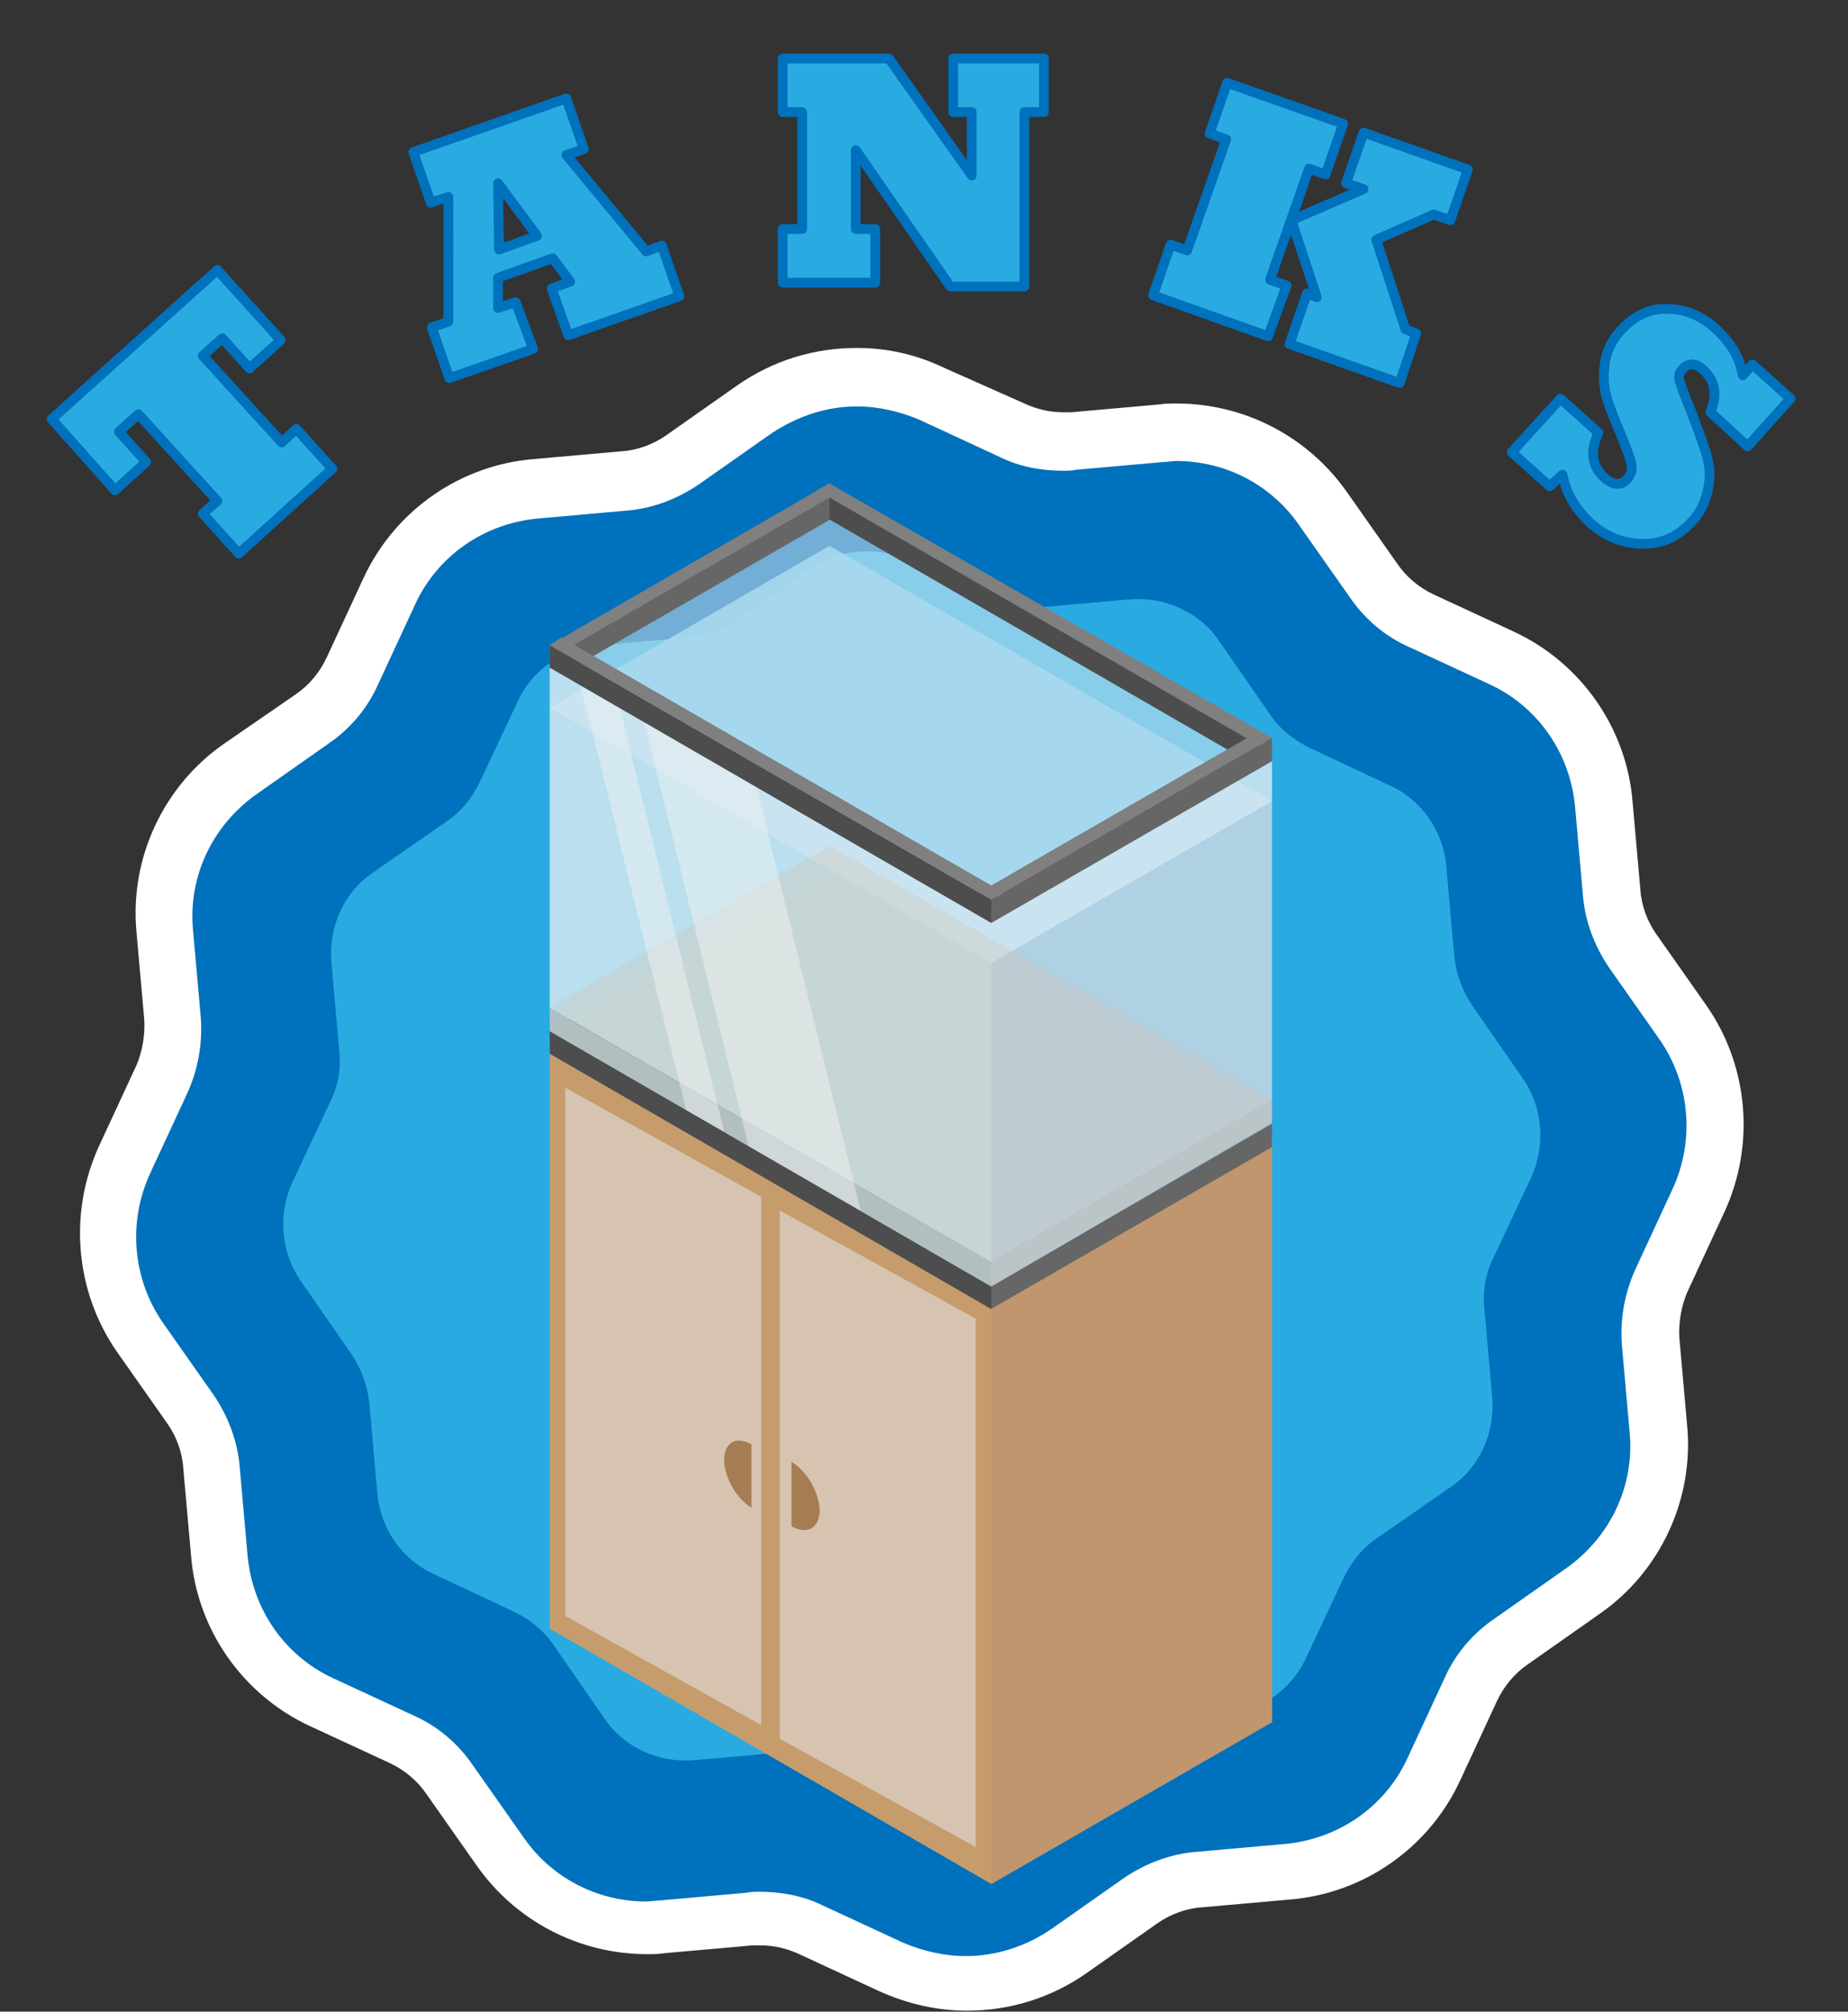 <?xml version="1.0" encoding="utf-8"?>
<!-- Generator: Adobe Illustrator 23.0.1, SVG Export Plug-In . SVG Version: 6.00 Build 0)  -->
<svg version="1.1" id="Tanks" xmlns="http://www.w3.org/2000/svg" xmlns:xlink="http://www.w3.org/1999/xlink" x="0px" y="0px"
	 viewBox="0 0 189.6 206.4" style="enable-background:new 0 0 189.6 206.4;" xml:space="preserve">
<rect x="0" y="0" width="189.6" height="206.4" fill="#333333" stroke="none"/>
<g id="outercirc">
	<path style="fill:#0071BC;" d="M98.9,203.4c-2.7,0-5.3-0.6-7.8-1.7l-8.2-3.8c-1.6-0.8-3.4-1.2-5.2-1.2c-0.4,0-0.7,0-1.1,0l-9,0.8
		c-0.5,0-1,0.1-1.6,0.1c-6,0-11.6-2.9-15-7.8l-5.2-7.4c-1.2-1.8-2.9-3.2-4.9-4.1l-8.2-3.8c-5.9-2.8-9.9-8.5-10.5-15l-0.8-9
		c-0.2-2.2-0.9-4.2-2.2-6l-5.2-7.4c-3.7-5.4-4.3-12.3-1.6-18.3l3.8-8.2c0.9-2,1.3-4.1,1.1-6.3l-0.8-9c-0.6-6.5,2.4-12.9,7.8-16.6
		l7.4-5.2c1.8-1.2,3.2-2.9,4.1-4.9l3.8-8.2c2.8-5.9,8.5-9.9,15-10.5l9-0.8c2.2-0.2,4.2-0.9,6-2.2l7.4-5.2c3.1-2.2,6.7-3.3,10.5-3.3
		c2.7,0,5.3,0.6,7.8,1.7l8.2,3.8c1.6,0.8,3.4,1.2,5.2,1.2c0.3,0,0.7,0,1.1,0l9-0.8c0.5,0,1-0.1,1.6-0.1c6,0,11.6,2.9,15,7.8l5.2,7.4
		c1.2,1.8,2.9,3.2,4.9,4.1l8.2,3.8c5.9,2.8,9.9,8.5,10.5,15l0.8,9c0.2,2.2,0.9,4.2,2.2,6l5.2,7.4c3.7,5.3,4.3,12.3,1.6,18.3
		l-3.8,8.2c-0.9,2-1.3,4.1-1.1,6.3l0.8,9c0.6,6.5-2.4,12.9-7.8,16.6l-7.4,5.2c-1.8,1.2-3.2,2.9-4.1,4.9l-3.8,8.2
		c-2.8,5.9-8.5,9.9-15,10.5l-9,0.8c-2.2,0.2-4.2,0.9-6,2.2l-7.4,5.2C106.3,202.3,102.7,203.4,98.9,203.4z"/>
	<path style="fill:#FFFFFF;" d="M87.9,41.7c2.2,0,4.4,0.5,6.5,1.4l8.2,3.8c2,1,4.3,1.4,6.5,1.4c0.4,0,0.9,0,1.3-0.1l9-0.8
		c0.4,0,0.9-0.1,1.3-0.1c5,0,9.7,2.4,12.6,6.6l5.2,7.4c1.5,2.2,3.6,4,6.1,5.1l8.2,3.8c5,2.3,8.3,7.1,8.8,12.6l0.8,9
		c0.2,2.7,1.2,5.3,2.7,7.5l5.2,7.4c3.1,4.5,3.6,10.3,1.3,15.3l-3.8,8.2c-1.1,2.4-1.6,5.1-1.4,7.8l0.8,9c0.5,5.5-2,10.7-6.5,13.9
		l-7.4,5.2c-2.2,1.5-4,3.6-5.1,6.1l-3.8,8.2c-2.3,5-7.1,8.3-12.6,8.8l-9,0.8c-2.7,0.2-5.3,1.2-7.5,2.7l-7.4,5.2
		c-2.6,1.8-5.7,2.8-8.8,2.8c-2.2,0-4.4-0.5-6.5-1.4l-8.2-3.8c-2-1-4.3-1.4-6.5-1.4c-0.4,0-0.9,0-1.3,0.1l-9,0.8
		c-0.4,0-0.9,0.1-1.3,0.1c-5,0-9.7-2.4-12.6-6.6l-5.2-7.4c-1.5-2.2-3.6-4-6.1-5.1l-8.2-3.8c-5-2.3-8.3-7.1-8.8-12.6l-0.8-9
		c-0.2-2.7-1.2-5.3-2.7-7.5l-5.2-7.4c-3.1-4.5-3.6-10.3-1.3-15.3l3.8-8.2c1.1-2.4,1.6-5.1,1.4-7.8l-0.8-9c-0.5-5.5,2-10.7,6.5-13.9
		l7.4-5.2c2.2-1.5,4-3.6,5.1-6.1l3.8-8.2c2.3-5,7.1-8.3,12.6-8.8l9-0.8c2.7-0.2,5.3-1.2,7.5-2.7l7.4-5.2
		C81.8,42.7,84.8,41.7,87.9,41.7 M87.9,35.7c-4.4,0-8.6,1.3-12.2,3.8l-7.4,5.2c-1.3,0.9-2.9,1.5-4.5,1.6l-9,0.8
		c-7.6,0.6-14.3,5.3-17.5,12.2l-3.8,8.2c-0.7,1.5-1.8,2.8-3.1,3.7L23,76.3c-6.2,4.3-9.7,11.7-9,19.3l0.8,9c0.1,1.6-0.2,3.3-0.8,4.7
		l-3.8,8.2c-3.2,6.9-2.5,15,1.8,21.2l5.2,7.4c0.9,1.3,1.5,2.9,1.6,4.5l0.8,9c0.6,7.6,5.3,14.3,12.2,17.5l8.2,3.8
		c1.5,0.7,2.8,1.8,3.7,3.1l5.2,7.4c4,5.7,10.5,9.1,17.5,9.1c0.6,0,1.2,0,1.8-0.1l9-0.8c0.3,0,0.5,0,0.8,0c1.4,0,2.7,0.3,4,0.9
		l8.2,3.8c2.9,1.3,5.9,2,9,2c4.4,0,8.6-1.3,12.2-3.8l7.4-5.2c1.3-0.9,2.9-1.5,4.5-1.6l9-0.8c7.6-0.6,14.3-5.3,17.5-12.2l3.8-8.2
		c0.7-1.5,1.8-2.8,3.1-3.7l7.4-5.2c6.2-4.3,9.7-11.7,9-19.3l-0.8-9c-0.1-1.6,0.2-3.3,0.8-4.7l3.8-8.2c3.2-6.9,2.5-15-1.8-21.2
		l-5.2-7.4c-0.9-1.3-1.5-2.9-1.6-4.5l-0.8-9c-0.6-7.6-5.3-14.3-12.2-17.5l-8.2-3.8c-1.5-0.7-2.8-1.8-3.7-3.1l-5.2-7.4
		c-4-5.7-10.5-9.1-17.5-9.1c-0.6,0-1.2,0-1.8,0.1l-9,0.8c-0.3,0-0.5,0-0.8,0c-1.4,0-2.7-0.3-4-0.9L97,37.8
		C94.1,36.4,91.1,35.7,87.9,35.7L87.9,35.7z"/>
</g>
<path id="innercirc" style="fill:#29ABE2;" d="M148.8,152.6l-7.5,5.2c-1.5,1-2.6,2.4-3.4,4l-3.9,8.3c-1.5,3.3-4.7,5.5-8.4,5.8
	l-9.1,0.8c-1.8,0.2-3.5,0.8-5,1.8l-7.5,5.2c-3,2.1-6.9,2.4-10.2,0.9l-8.3-3.9c-1.6-0.8-3.4-1.1-5.2-0.9l-9.1,0.8
	c-3.6,0.3-7.2-1.3-9.2-4.3l-5.2-7.5c-1-1.5-2.4-2.6-4-3.4l-8.3-3.9c-3.3-1.5-5.5-4.7-5.8-8.4l-0.8-9.1c-0.2-1.8-0.8-3.5-1.8-5
	l-5.2-7.5c-2.1-3-2.4-6.9-0.9-10.2l3.9-8.3c0.8-1.6,1.1-3.4,0.9-5.2L34,98.7c-0.3-3.6,1.3-7.2,4.3-9.2l7.5-5.2c1.5-1,2.6-2.4,3.4-4
	l3.9-8.3c1.5-3.3,4.7-5.5,8.4-5.8l9.1-0.8c1.8-0.2,3.5-0.8,5-1.8l7.5-5.2c3-2.1,6.9-2.4,10.2-0.9l8.3,3.9c1.6,0.8,3.4,1.1,5.2,0.9
	l9.1-0.8c3.6-0.3,7.2,1.3,9.2,4.3l5.2,7.5c1,1.5,2.4,2.6,4,3.4l8.3,3.9c3.3,1.5,5.5,4.7,5.8,8.4l0.8,9.1c0.2,1.8,0.8,3.5,1.8,5
	l5.2,7.5c2.1,3,2.4,6.9,0.9,10.2l-3.9,8.3c-0.8,1.6-1.1,3.4-0.9,5.2l0.8,9.1C153.4,147,151.8,150.6,148.8,152.6z"/>
<g>
	<polygon style="fill:#C69C6D;" points="130.4,116.6 129.2,115.8 129.2,115.8 129.1,115.8 86.4,91.1 86.4,91.1 86.4,91.1 85.1,90.4 
		85.1,90.4 85.1,90.4 85.1,90.4 83.8,91.1 83.8,91.1 57.7,106.3 57.6,106.3 56.4,107 56.4,107 56.4,107 56.4,109.3 56.4,113.5 
		56.4,162.5 56.4,162.5 56.4,164.8 56.4,167.1 101.7,193.3 130.5,176.7 130.5,174.4 130.5,174.3 130.5,171.9 130.5,123.1 
		130.5,118.9 130.5,116.6 	"/>
	<g id="fish-tank-medium">
		<g id="base_1_">
			<polygon style="fill:#4D4D4D;" points="101.7,134.3 56.4,108.1 85.1,91.5 130.5,117.7 			"/>
			<polygon style="fill:#C69C6D;" points="101.7,132 56.4,105.8 85.1,89.2 130.5,115.3 			"/>
			<polygon style="fill:#4D4D4D;" points="56.4,105.8 56.4,108.1 101.7,134.3 101.7,132 			"/>
			<polygon style="fill:#666666;" points="101.7,134.3 130.5,117.7 130.5,115.3 101.7,132 			"/>
		</g>
		<g id="water_1_">
			<polygon style="opacity:0.89;fill:#66C3EA;enable-background:new    ;" points="101.7,98.8 56.4,72.6 85.1,56 130.5,82.2 			"/>
			<polygon style="opacity:0.89;fill:#29ABE2;enable-background:new    ;" points="56.4,105.8 56.4,72.6 101.7,98.8 101.7,132 			
				"/>
			<polygon style="opacity:0.89;fill:#0071BC;enable-background:new    ;" points="101.7,98.8 130.5,82.2 130.5,115.3 101.7,132 			
				"/>
		</g>
		<g id="gravel_1_" style="opacity:0.65;">
			<polygon style="fill:#4D4D4D;" points="101.7,131.8 56.4,105.7 85.1,89.1 130.5,115.2 			"/>
			<polygon style="fill:#D4C4B1;" points="101.7,129.5 56.4,103.4 85.1,86.8 130.5,112.9 			"/>
			<polygon style="fill:#998675;" points="56.4,103.5 56.4,105.8 101.7,132 101.7,129.5 			"/>
			<polygon style="fill:#C7B299;" points="101.7,132 130.5,115.2 130.5,112.9 101.7,129.5 			"/>
		</g>
		<g id="glass_1_">
			<polygon style="opacity:0.47;fill:#F2F2F2;enable-background:new    ;" points="85.1,51.9 56.4,68.5 56.4,103.4 85.1,86.8 
				130.5,112.9 130.5,78.1 			"/>
			<polygon style="opacity:0.47;fill:#F2F2F2;enable-background:new    ;" points="56.4,105.8 56.4,68.5 101.7,94.7 101.7,132 			
				"/>
			<polygon style="opacity:0.47;fill:#F2F2F2;enable-background:new    ;" points="76.8,117.6 88.3,124.2 77.6,80.7 66.1,74.1 			
				"/>
			<polygon style="opacity:0.47;fill:#F2F2F2;enable-background:new    ;" points="70.4,113.9 74.3,116.1 63.6,72.7 59.6,70.4 			
				"/>
			<polygon style="opacity:0.47;fill:#F2F2F2;enable-background:new    ;" points="101.7,94.7 130.5,78.1 130.5,115.3 101.7,132 			
				"/>
		</g>
		<g id="topper_1_">
			<polygon style="fill:#808080;" points="56.4,68.5 85.1,51.9 85.1,49.6 56.4,66.2 			"/>
			<polygon style="fill:#666666;" points="57.6,69.2 86.4,52.6 86.4,50.3 57.6,66.9 			"/>
			<polygon style="fill:#4D4D4D;" points="85.1,51 85.1,53.3 129.2,78.8 129.2,76.4 			"/>
			<polygon style="fill:#808080;" points="100.4,93.9 129.2,77.3 129.2,75 100.4,91.6 			"/>
			<polygon style="fill:#666666;" points="101.7,94.7 130.5,78.1 130.5,75.7 101.7,92.3 			"/>
			<polygon style="fill:#4D4D4D;" points="56.4,66.2 56.4,68.5 101.7,94.7 101.7,92.3 			"/>
			<polygon style="fill:#808080;" points="56.4,66.2 57.6,65.4 103,91.6 101.7,92.3 			"/>
			<polygon style="fill:#808080;" points="83.8,50.3 85.1,49.6 130.5,75.7 129.2,76.5 			"/>
		</g>
	</g>
	<polygon style="fill:#BF966D;" points="101.7,134.3 101.7,193.3 101.7,193.3 130.5,176.7 130.5,174.4 130.5,174.3 130.5,171.9 
		130.5,117.7 	"/>
	<polygon style="fill:#D6C4B1;" points="78.1,177 58,165.8 58,111.6 78.1,122.8 	"/>
	<polygon style="fill:#D6C4B1;" points="100.1,189.5 80,178.4 80,124.2 100.1,135.3 	"/>
	<g>
		<line style="fill:none;" x1="70.7" y1="57.1" x2="116.5" y2="83.9"/>
	</g>
</g>
<g id="words">
	<g>
		<g style="enable-background:new    ;">
			<path style="fill:#29ABE2;" d="M34.1,48.1l-9.6,8.7l-3.7-4.1l1.5-1.3l-8.1-8.9l-2,1.8l2.8,3.1l-3.2,2.9L5.3,43l17-15.3l6.5,7.2
				l-3.2,2.9l-2.8-3.1l-2,1.8l8.1,8.9l1.5-1.4L34.1,48.1z"/>
		</g>
		<g style="enable-background:new    ;">
			<path style="fill:none;stroke:#0071BC;stroke-linejoin:round;stroke-miterlimit:10;" d="M34.1,48.1l-9.6,8.7l-3.7-4.1l1.5-1.3
				l-8.1-8.9l-2,1.8l2.8,3.1l-3.2,2.9L5.3,43l17-15.3l6.5,7.2l-3.2,2.9l-2.8-3.1l-2,1.8l8.1,8.9l1.5-1.4L34.1,48.1z"/>
		</g>
	</g>
	<g>
		<g style="enable-background:new    ;">
			<path style="fill:#29ABE2;" d="M159,49.9l-3.9-3.5l5-5.5l3.9,3.5c-0.9,1.9-0.7,3.4,0.6,4.6c0.9,0.8,1.7,0.9,2.4,0.1
				c0.3-0.4,0.5-0.9,0.4-1.4c-0.1-0.6-0.5-1.6-1.1-3.1c-0.8-1.9-1.4-3.4-1.6-4.4c-0.2-1-0.2-2,0-3.2c0.2-1.1,0.7-2.1,1.5-3
				c1.4-1.6,3.1-2.4,4.9-2.3c1.8,0,3.5,0.7,5,2.1c1.5,1.4,2.4,2.9,2.7,4.7l1-1.1l3.9,3.5l-4.4,4.9l-3.8-3.5c0.7-1.8,0.5-3.2-0.7-4.3
				c-0.8-0.8-1.6-0.8-2.2-0.1c-0.3,0.3-0.4,0.7-0.3,1.1c0.1,0.4,0.5,1.5,1.2,3.2c0.9,2.4,1.5,4,1.7,4.9c0.1,0.4,0.2,1,0.2,1.6
				c0,0.6-0.1,1.2-0.2,1.7c-0.3,1.2-0.8,2.3-1.7,3.2c-1.3,1.4-2.9,2.2-4.9,2.2c-2,0-3.8-0.7-5.4-2.1c-1.5-1.4-2.5-3-2.9-5L159,49.9z
				"/>
		</g>
		<g style="enable-background:new    ;">
			<path style="fill:none;stroke:#0071BC;stroke-linejoin:round;stroke-miterlimit:10;" d="M159,49.9l-3.9-3.5l5-5.5l3.9,3.5
				c-0.9,1.9-0.7,3.4,0.6,4.6c0.9,0.8,1.7,0.9,2.4,0.1c0.3-0.4,0.5-0.9,0.4-1.4c-0.1-0.6-0.5-1.6-1.1-3.1c-0.8-1.9-1.4-3.4-1.6-4.4
				c-0.2-1-0.2-2,0-3.2c0.2-1.1,0.7-2.1,1.5-3c1.4-1.6,3.1-2.4,4.9-2.3c1.8,0,3.5,0.7,5,2.1c1.5,1.4,2.4,2.9,2.7,4.7l1-1.1l3.9,3.5
				l-4.4,4.9l-3.8-3.5c0.7-1.8,0.5-3.2-0.7-4.3c-0.8-0.8-1.6-0.8-2.2-0.1c-0.3,0.3-0.4,0.7-0.3,1.1c0.1,0.4,0.5,1.5,1.2,3.2
				c0.9,2.4,1.5,4,1.7,4.9c0.1,0.4,0.2,1,0.2,1.6c0,0.6-0.1,1.2-0.2,1.7c-0.3,1.2-0.8,2.3-1.7,3.2c-1.3,1.4-2.9,2.2-4.9,2.2
				c-2,0-3.8-0.7-5.4-2.1c-1.5-1.4-2.5-3-2.9-5L159,49.9z"/>
		</g>
	</g>
	<g>
		<g style="enable-background:new    ;">
			<path style="fill:#29ABE2;" d="M130.1,34.5l-11.8-4.2l1.8-5.2l1.7,0.6l4-11.4l-1.7-0.6l1.8-5.2l11.9,4.2l-1.8,5.2l-1.7-0.6
				l-4,11.4l1.7,0.6L130.1,34.5z M143.6,39.3l-11.3-4l1.8-5.2l1,0.4l-2.6-7.9l7.4-3.2l-1.8-0.6l1.8-5.2l10.7,3.8l-1.8,5.2l-1.7-0.6
				l-5.9,2.6l3,9.2l1.1,0.4L143.6,39.3z"/>
		</g>
		<g style="enable-background:new    ;">
			<path style="fill:none;stroke:#0071BC;stroke-linejoin:round;stroke-miterlimit:10;" d="M130.1,34.5l-11.8-4.2l1.8-5.2l1.7,0.6
				l4-11.4l-1.7-0.6l1.8-5.2l11.9,4.2l-1.8,5.2l-1.7-0.6l-4,11.4l1.7,0.6L130.1,34.5z M143.6,39.3l-11.3-4l1.8-5.2l1,0.4l-2.6-7.9
				l7.4-3.2l-1.8-0.6l1.8-5.2l10.7,3.8l-1.8,5.2l-1.7-0.6l-5.9,2.6l3,9.2l1.1,0.4L143.6,39.3z"/>
		</g>
	</g>
	<g>
		<g style="enable-background:new    ;">
			<path style="fill:#29ABE2;" d="M89.8,29h-9.5v-5.5h2v-12h-2V6h10.9L99.7,18v-6.5h-1.9V6h9.3v5.5h-2v17.9h-7.6l-9.7-14v8.1h2V29z"
				/>
		</g>
		<g style="enable-background:new    ;">
			<path style="fill:none;stroke:#0071BC;stroke-linejoin:round;stroke-miterlimit:10;" d="M89.8,29h-9.5v-5.5h2v-12h-2V6h10.9
				L99.7,18v-6.5h-1.9V6h9.3v5.5h-2v17.9h-7.6l-9.7-14v8.1h2V29z"/>
		</g>
	</g>
	<g>
		<g style="enable-background:new    ;">
			<path style="fill:#29ABE2;" d="M54.7,35.8l-8.6,3l-1.8-5.2l1.7-0.6L46,20.2l-1.8,0.6l-1.8-5.2l15.7-5.5l1.8,5.2l-1.8,0.6l8.2,9.9
				l1.6-0.6l1.8,5.2l-11.4,4l-1.7-4.8l1.9-0.7l-1.8-2.4l-5.6,2l0,3.1l1.8-0.6L54.7,35.8z M51.1,18.8l0.1,6.8l3.9-1.4L51.1,18.8z"/>
		</g>
		<g style="enable-background:new    ;">
			<path style="fill:none;stroke:#0071BC;stroke-linejoin:round;stroke-miterlimit:10;" d="M54.7,35.8l-8.6,3l-1.8-5.2l1.7-0.6
				L46,20.2l-1.8,0.6l-1.8-5.2l15.7-5.5l1.8,5.2l-1.8,0.6l8.2,9.9l1.6-0.6l1.8,5.2l-11.4,4l-1.7-4.8l1.9-0.7l-1.8-2.4l-5.6,2l0,3.1
				l1.8-0.6L54.7,35.8z M51.1,18.8l0.1,6.8l3.9-1.4L51.1,18.8z"/>
		</g>
	</g>
</g>
<path style="fill:#A67C52;" d="M81.2,150v6.6c1.6,0.9,2.9,0.2,2.9-1.7C84,153.1,82.8,150.9,81.2,150z"/>
<path style="fill:#A67C52;" d="M77.1,148.2c-1.6-0.9-2.8-0.2-2.8,1.6s1.3,4,2.8,4.9V148.2z"/>
</svg>
